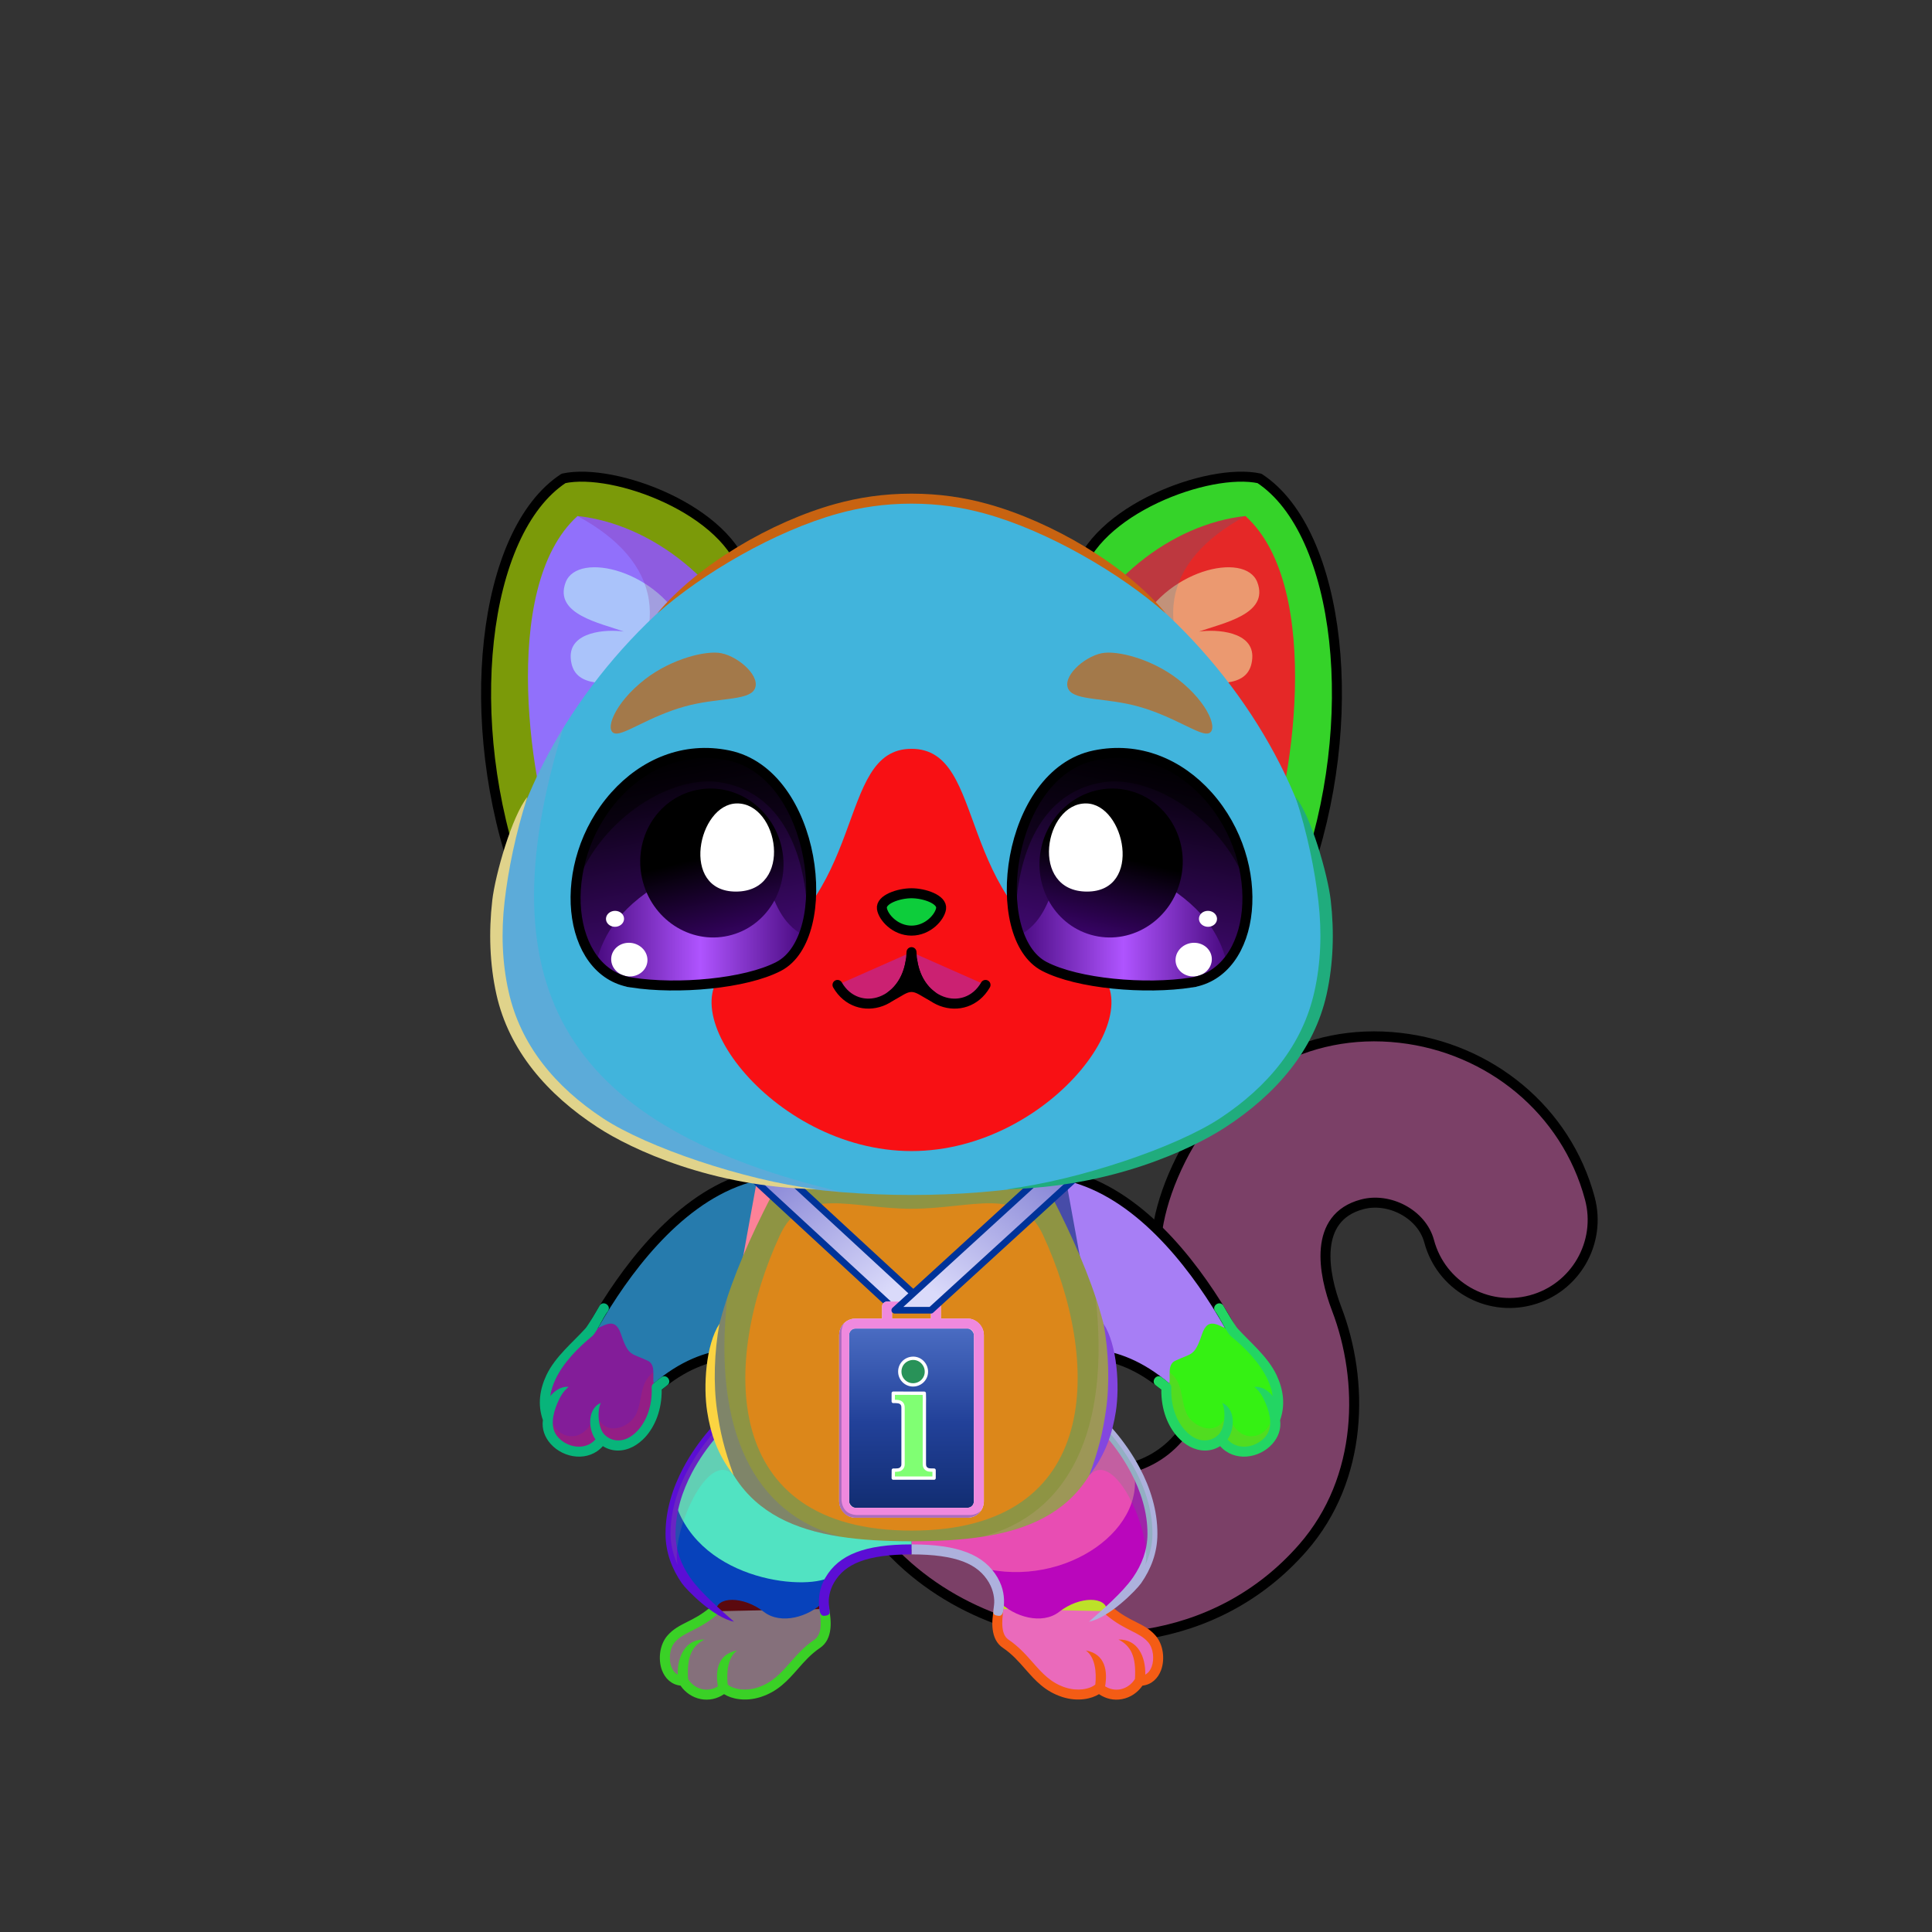 <svg xmlns="http://www.w3.org/2000/svg" xmlns:xlink="http://www.w3.org/1999/xlink" style="shape-rendering:geometricPrecision; text-rendering:geometricPrecision; image-rendering:optimizeQuality; fill-rule:evenodd; clip-rule:evenodd" version="1.1" viewBox="0 0 29000 29000" xml:space="preserve"><rect x="0" y="0" width="29000" height="29000" fill="#333333" stroke="none"/><defs><style type="text/css">.HairBack-Cat0fil22 {fill:none}
.Tail-Cat0fil25 {fill:url(#Tail-Cat0id925)}
.Tail-Cat0fil26 {fill:#fffdfc}
.Tail-Cat0fil14 {fill:black;fill-opacity:0.2}
.Tail-Cat0fil22 {fill:none}
.Tail-Cat0str0 {stroke:black;stroke-width:150;stroke-linecap:round;stroke-linejoin:round}
.RightFoot-Cat0fil26 {fill:#fffdfc}
.RightFoot-Cat0fil14 {fill:black;fill-opacity:0.2}
.RightFoot-Cat0fil22 {fill:none}
.RightFoot-Cat0fil32 {fill:black;fill-rule:nonzero}
.RightLeg-Cat0fil36 {fill:url(#RightLeg-Cat0id383)}
.RightLeg-Cat0fil26 {fill:#fffdfc}
.RightLeg-Cat0fil32 {fill:black;fill-rule:nonzero}
.RightLeg-Cat0fil14 {fill:black;fill-opacity:0.2}
.LeftFoot-Cat0fil26 {fill:#fffdfc}
.LeftFoot-Cat0fil14 {fill:black;fill-opacity:0.2}
.LeftFoot-Cat0fil22 {fill:none}
.LeftFoot-Cat0fil32 {fill:black;fill-rule:nonzero}
.LeftLeg-Cat0fil44 {fill:url(#LeftLeg-Cat0id193)}
.LeftLeg-Cat0fil26 {fill:#fffdfc}
.LeftLeg-Cat0fil32 {fill:black;fill-rule:nonzero}
.LeftLeg-Cat0fil14 {fill:black;fill-opacity:0.2}
.RightHand-Cat0fil48 {fill:url(#RightHand-Cat0id246)}
.RightHand-Cat0fil14 {fill:black;fill-opacity:0.2}
.RightHand-Cat0fil22 {fill:none}
.RightHand-Cat0str0 {stroke:black;stroke-width:150;stroke-linecap:round;stroke-linejoin:round}
.RightPaw-Cat0fil26 {fill:#fffdfc}
.RightPaw-Cat0fil14 {fill:black;fill-opacity:0.2}
.RightPaw-Cat0fil32 {fill:black;fill-rule:nonzero}
.LeftHand-Cat0fil55 {fill:url(#LeftHand-Cat0id849)}
.LeftHand-Cat0fil14 {fill:black;fill-opacity:0.2}
.LeftHand-Cat0fil22 {fill:none}
.LeftHand-Cat0str0 {stroke:black;stroke-width:150;stroke-linecap:round;stroke-linejoin:round}
.LeftPaw-Cat0fil26 {fill:#fffdfc}
.LeftPaw-Cat0fil14 {fill:black;fill-opacity:0.2}
.LeftPaw-Cat0fil32 {fill:black;fill-rule:nonzero}
.Body-Cat0fil62 {fill:url(#Body-Cat0id318)}
.Body-Cat0fil14 {fill:black;fill-opacity:0.2}
.Body-Cat0fil32 {fill:black;fill-rule:nonzero}
.Body-Cat0fil63 {fill:url(#Body-Cat0id247)}
.Ears-Cat0fil68 {fill:url(#Ears-Cat0id64)}
.Ears-Cat0fil69 {fill:url(#Ears-Cat0id515)}
.Ears-Cat0fil14 {fill:black;fill-opacity:0.2}
.Ears-Cat0fil71 {fill:url(#Ears-Cat0id104)}
.Ears-Cat0fil72 {fill:url(#Ears-Cat0id361)}
.Ears-Cat0fil67 {fill:url(#Ears-Cat0id308)}
.Ears-Cat0str0 {stroke:black;stroke-width:150;stroke-linecap:round;stroke-linejoin:round}
.Ears-Cat0fil70 {fill:url(#Ears-Cat0id399)}
.Head-Cat0fil136 {fill:url(#Head-Cat0id38)}
.Head-Cat0fil137 {fill:url(#Head-Cat0id231)}
.Head-Cat0fil14 {fill:black;fill-opacity:0.2}
.Head-Cat0fil32 {fill:black;fill-rule:nonzero}
.Mouth-Cat0fil22 {fill:none}
.Mouth-Cat0str0 {stroke:black;stroke-width:150;stroke-linecap:round;stroke-linejoin:round}
.Mouth-Cat0fil100 {fill:black}
.Eyes-Cat0fil155 {fill:#cc975c}
.Eyes-Cat0fil14 {fill:black;fill-opacity:0.2}
.Eyes-Cat0fil156 {fill:url(#Eyes-Cat0id955)}
.Eyes-Cat0fil157 {fill:black;fill-opacity:0.502}
.Eyes-Cat0fil158 {fill:url(#Eyes-Cat0id659)}
.Eyes-Cat0fil152 {fill:white}
.Eyes-Cat0fil159 {fill:url(#Eyes-Cat0id637)}
.Eyes-Cat0fil160 {fill:url(#Eyes-Cat0id954)}
.Eyes-Cat0fil161 {fill:url(#Eyes-Cat0id779)}
.Eyes-Cat0fil162 {fill:url(#Eyes-Cat0id628)}
.Eyes-Cat0fil22 {fill:none}
.Eyes-Cat0str4 {stroke:black;stroke-width:150}
.Moustache-Cat0fil22 {fill:none}
.Nose-Cat0fil221 {fill:url(#Nose-Cat0id921)}
.Nose-Cat0str0 {stroke:black;stroke-width:150;stroke-linecap:round;stroke-linejoin:round}
.Hair-Cat0fil22 {fill:none}
.NecklaceInfoIDfil277new {fill:url(#NecklaceInfoIDid665new);fill-rule:nonzero}
.NecklaceInfoIDfil278new {fill:black;fill-rule:nonzero;fill-opacity:0.302}
.NecklaceInfoIDfil275new {fill:url(#NecklaceInfoIDid413new)}
.NecklaceInfoIDstr12new {stroke:#003399;stroke-width:100;stroke-linecap:round;stroke-linejoin:round}
.NecklaceInfoIDfil33new {fill:none}
.NecklaceInfoIDstr13new {stroke:#f2e9e4;stroke-width:150;stroke-linecap:round;stroke-linejoin:round}
.NecklaceInfoIDfil276new {fill:url(#NecklaceInfoIDid500new)}
.NecklaceInfoIDstr14new {stroke:#f2e9e4;stroke-width:150}
.NecklaceInfoIDfil279new {fill:white}
.NecklaceInfoIDstr15new {stroke:white;stroke-width:50;stroke-linecap:round;stroke-linejoin:round}
.NecklaceInfoIDfil280new {fill:url(#NecklaceInfoIDid404new)}
</style><linearGradient gradientUnits="objectBoundingBox" id="Tail-Cat0id925" x1="56.92%" x2="43.08%" y1="93.429%" y2="6.571%">
   <stop offset="0" style="stop-opacity:1; stop-color:#d6c89a"/>
   <stop offset="1" style="stop-opacity:1; stop-color:#fffaeb"/>
  </linearGradient><linearGradient gradientUnits="userSpaceOnUse" id="RightLeg-Cat0id383" x1="15490.3" x2="15490.3" xlink:href="#RightLeg-Cat0id19" y1="24284.1" y2="21188.2">
  </linearGradient><linearGradient gradientUnits="userSpaceOnUse" id="LeftLeg-Cat0id193" x1="11873.5" x2="11873.5" xlink:href="#LeftLeg-Cat0id19" y1="24284.1" y2="21188.2">
  </linearGradient><linearGradient gradientUnits="objectBoundingBox" id="RightHand-Cat0id246" x1="31.472%" x2="68.528%" y1="2.001%" y2="97.999%">
   <stop offset="0" style="stop-opacity:1; stop-color:#d6c89a"/>
   <stop offset="0.878" style="stop-opacity:1; stop-color:#fdf0c4"/>
   <stop offset="1" style="stop-opacity:1; stop-color:#fdf0c4"/>
  </linearGradient><linearGradient gradientUnits="objectBoundingBox" id="LeftHand-Cat0id849" x1="71.948%" x2="28.052%" xlink:href="#LeftHand-Cat0id246" y1="2.195%" y2="97.804%">
  </linearGradient><linearGradient gradientUnits="objectBoundingBox" id="Body-Cat0id318" x1="50%" x2="50%" xlink:href="#Body-Cat0id36" y1="0%" y2="100%">
  </linearGradient><linearGradient gradientUnits="userSpaceOnUse" id="Body-Cat0id247" x1="13681.9" x2="13681.9" xlink:href="#Body-Cat0id230" y1="22974.9" y2="18061.8">
  </linearGradient><linearGradient gradientUnits="userSpaceOnUse" id="Ears-Cat0id64" x1="7879.4" x2="11484.3" xlink:href="#Ears-Cat0id61" y1="9322.43" y2="11319">
  </linearGradient><linearGradient gradientUnits="userSpaceOnUse" id="Ears-Cat0id515" x1="8552.14" x2="10215.3" xlink:href="#Ears-Cat0id114" y1="9019.26" y2="9752.2">
  </linearGradient><linearGradient gradientUnits="userSpaceOnUse" id="Ears-Cat0id104" x1="19484.5" x2="15879.6" xlink:href="#Ears-Cat0id61" y1="9321.61" y2="11319.8">
  </linearGradient><linearGradient gradientUnits="userSpaceOnUse" id="Ears-Cat0id361" x1="18811.7" x2="17148.6" xlink:href="#Ears-Cat0id114" y1="9018.96" y2="9752.5">
  </linearGradient><linearGradient gradientUnits="userSpaceOnUse" id="Ears-Cat0id308" x1="7144.48" x2="11346" xlink:href="#Ears-Cat0id70" y1="9230.74" y2="11165.7">
  </linearGradient><linearGradient gradientUnits="userSpaceOnUse" id="Ears-Cat0id399" x1="20219.2" x2="16018" xlink:href="#Ears-Cat0id70" y1="9232.04" y2="11164.4">
  </linearGradient><linearGradient gradientUnits="userSpaceOnUse" id="Head-Cat0id38" x1="13681.9" x2="13681.9" y1="17936.7" y2="7484.8">
   <stop offset="0" style="stop-opacity:1; stop-color:#d6c89a"/>
   <stop offset="0.388" style="stop-opacity:1; stop-color:#fdf0c4"/>
   <stop offset="1" style="stop-opacity:1; stop-color:#fffaeb"/>
  </linearGradient><linearGradient gradientUnits="userSpaceOnUse" id="Head-Cat0id231" x1="13681.9" x2="13681.9" xlink:href="#Head-Cat0id230" y1="11239.8" y2="17278">
  </linearGradient><linearGradient gradientUnits="objectBoundingBox" id="Eyes-Cat0id955" x1="60.35%" x2="39.651%" xlink:href="#Eyes-Cat0id27" y1="96.739%" y2="3.261%">
  </linearGradient><linearGradient gradientUnits="objectBoundingBox" id="Eyes-Cat0id659" x1="0%" x2="100%" xlink:href="#Eyes-Cat0id57" y1="50%" y2="50%">
  </linearGradient><linearGradient gradientUnits="objectBoundingBox" id="Eyes-Cat0id637" x1="38.013%" x2="61.988%" xlink:href="#Eyes-Cat0id384" y1="1.178%" y2="98.822%">
  </linearGradient><linearGradient gradientUnits="objectBoundingBox" id="Eyes-Cat0id954" x1="39.65%" x2="60.349%" xlink:href="#Eyes-Cat0id27" y1="96.739%" y2="3.261%">
  </linearGradient><linearGradient gradientUnits="userSpaceOnUse" id="Eyes-Cat0id779" x1="15300.9" x2="18414.9" xlink:href="#Eyes-Cat0id57" y1="13980.1" y2="13980.1">
  </linearGradient><linearGradient gradientUnits="userSpaceOnUse" id="Eyes-Cat0id628" x1="16936" x2="16420.2" xlink:href="#Eyes-Cat0id384" y1="11862.3" y2="14045.7">
  </linearGradient><linearGradient gradientUnits="userSpaceOnUse" id="Nose-Cat0id921" x1="13681.9" x2="13681.9" y1="13407.9" y2="13968.6">
   <stop offset="0" style="stop-opacity:1; stop-color:#FFCCCC"/>
   <stop offset="1" style="stop-opacity:1; stop-color:#DB9092"/>
  </linearGradient><linearGradient gradientUnits="userSpaceOnUse" id="NecklaceInfoIDid665new" x1="12777" x2="14586.9" y1="22165.4" y2="20154.4">
   <stop offset="0" style="stop-opacity:1; stop-color:#f2e9e4"/>
   <stop offset="1" style="stop-opacity:1; stop-color:#fffdfc"/>
  </linearGradient><linearGradient gradientUnits="userSpaceOnUse" id="NecklaceInfoIDid413new" x1="13187.7" x2="11430.2" xlink:href="#NecklaceInfoIDid404new" y1="19519.1" y2="17224">
  </linearGradient><linearGradient gradientUnits="userSpaceOnUse" id="NecklaceInfoIDid500new" x1="13681.9" x2="13681.9" y1="22707.4" y2="19867.3">
   <stop offset="0" style="stop-opacity:1; stop-color:#112C70"/>
   <stop offset="0.478" style="stop-opacity:1; stop-color:#224199"/>
   <stop offset="1" style="stop-opacity:1; stop-color:#4C6EC4"/>
  </linearGradient><linearGradient gradientUnits="userSpaceOnUse" id="RightLeg-Cat0id19" x1="15490.3" x2="15490.3" y1="24284.1" y2="21188.2">
   <stop offset="0" style="stop-opacity:1; stop-color:#fffaeb"/>
   <stop offset="0.439" style="stop-opacity:1; stop-color:#fffaeb"/>
   <stop offset="1" style="stop-opacity:1; stop-color:#fdf0c4"/>
  </linearGradient><linearGradient gradientUnits="userSpaceOnUse" id="LeftLeg-Cat0id19" x1="15490.3" x2="15490.3" y1="24284.1" y2="21188.2">
   <stop offset="0" style="stop-opacity:1; stop-color:#fffaeb"/>
   <stop offset="0.439" style="stop-opacity:1; stop-color:#fffaeb"/>
   <stop offset="1" style="stop-opacity:1; stop-color:#fdf0c4"/>
  </linearGradient><linearGradient gradientUnits="objectBoundingBox" id="LeftHand-Cat0id246" x1="31.472%" x2="68.528%" y1="2.001%" y2="97.999%">
   <stop offset="0" style="stop-opacity:1; stop-color:#d6c89a"/>
   <stop offset="0.878" style="stop-opacity:1; stop-color:#fdf0c4"/>
   <stop offset="1" style="stop-opacity:1; stop-color:#fdf0c4"/>
  </linearGradient><linearGradient gradientUnits="userSpaceOnUse" id="Body-Cat0id36" x1="13681.9" x2="13681.9" y1="17936.7" y2="7484.8">
   <stop offset="0" style="stop-opacity:1; stop-color:#d6c89a"/>
   <stop offset="0.031" style="stop-opacity:1; stop-color:#d6c89a"/>
   <stop offset="0.529" style="stop-opacity:1; stop-color:#fdf0c4"/>
   <stop offset="1" style="stop-opacity:1; stop-color:#fffaeb"/>
  </linearGradient><linearGradient gradientUnits="userSpaceOnUse" id="Body-Cat0id230" x1="13681.9" x2="13681.9" y1="13028.8" y2="17278">
   <stop offset="0" style="stop-opacity:1; stop-color:#fffdfc"/>
   <stop offset="0.659" style="stop-opacity:1; stop-color:#fffdfc"/>
   <stop offset="1" style="stop-opacity:1; stop-color:#f2e9e4"/>
  </linearGradient><linearGradient gradientUnits="userSpaceOnUse" id="Ears-Cat0id61" x1="6344" x2="10713.3" y1="10122.8" y2="11711.6">
   <stop offset="0" style="stop-opacity:1; stop-color:#F5E2E2"/>
   <stop offset="1" style="stop-opacity:1; stop-color:#C49D9D"/>
  </linearGradient><linearGradient gradientUnits="userSpaceOnUse" id="Ears-Cat0id114" x1="7986.1" x2="9822.34" y1="9926.47" y2="10545.7">
   <stop offset="0" style="stop-opacity:1; stop-color:#E4BBB9"/>
   <stop offset="1" style="stop-opacity:1; stop-color:#B88383"/>
  </linearGradient><linearGradient gradientUnits="userSpaceOnUse" id="Ears-Cat0id70" x1="20208.3" x2="17218.2" y1="8096.38" y2="11659.9">
   <stop offset="0" style="stop-opacity:1; stop-color:#fffdfc"/>
   <stop offset="1" style="stop-opacity:1; stop-color:#f2e9e4"/>
  </linearGradient><linearGradient gradientUnits="userSpaceOnUse" id="Head-Cat0id230" x1="13681.9" x2="13681.9" y1="13028.8" y2="17278">
   <stop offset="0" style="stop-opacity:1; stop-color:#fffdfc"/>
   <stop offset="0.659" style="stop-opacity:1; stop-color:#fffdfc"/>
   <stop offset="1" style="stop-opacity:1; stop-color:#f2e9e4"/>
  </linearGradient><linearGradient gradientUnits="userSpaceOnUse" id="Eyes-Cat0id27" x1="16937.6" x2="16937.6" y1="14961.3" y2="11448.6">
   <stop offset="0" style="stop-opacity:1; stop-color:#490a80"/>
   <stop offset="1" style="stop-opacity:1; stop-color:black"/>
  </linearGradient><linearGradient gradientUnits="objectBoundingBox" id="Eyes-Cat0id57" x1="100%" x2="0%" y1="50%" y2="50%">
   <stop offset="0" style="stop-opacity:1; stop-color:#490a80"/>
   <stop offset="0.502" style="stop-opacity:1; stop-color:#af54ff"/>
   <stop offset="1" style="stop-opacity:1; stop-color:#490a80"/>
  </linearGradient><linearGradient gradientUnits="userSpaceOnUse" id="Eyes-Cat0id384" x1="16417.8" x2="16417.8" y1="11784.3" y2="14068.5">
   <stop offset="0" style="stop-opacity:1; stop-color:black"/>
   <stop offset="0.45" style="stop-opacity:1; stop-color:black"/>
   <stop offset="1" style="stop-opacity:1; stop-color:#380366"/>
  </linearGradient><linearGradient gradientUnits="userSpaceOnUse" id="NecklaceInfoIDid404new" x1="14201.7" x2="15950.6" y1="19552.6" y2="17268.7">
   <stop offset="0" style="stop-opacity:1; stop-color:#DADAFA"/>
   <stop offset="1" style="stop-opacity:1; stop-color:#7B79D1"/>
  </linearGradient></defs><g id="HairBack-Cat0">
 <animateTransform additive="sum" attributeName="transform" dur="10" repeatCount="indefinite" type="translate" values="0;0 200;0;0 200;0;0 200;0;0 200;0"/>
  <rect class="HairBack-Cat0fil22" height="890" width="890" x="13237" y="6590"/>
 </g><g id="Tail-Cat0">
  <path class="Tail-Cat0fil25" d="M12493 21526c-108,-680 356,-1318 1035,-1426 680,-108 1318,356 1426,1035 72,449 615,757 1013,871 277,80 569,104 842,61 324,-52 634,-203 873,-476 315,-359 185,-698 48,-1055 -333,-871 -681,-1781 -6,-3132 633,-1266 1884,-1986 3288,-1826 1347,153 2497,1082 2852,2410 178,666 -218,1350 -884,1528 -666,178 -1350,-218 -1528,-884 -111,-412 -602,-663 -1007,-554 -739,197 -584,1038 -381,1569 411,1074 408,2538 -507,3585 -653,748 -1490,1157 -2357,1296 -1260,201 -2607,-168 -3570,-1011 -591,-519 -1010,-1199 -1137,-1991z" style="fill:#68565b"/>
  <path class="Tail-Cat0fil26" d="M17666 17404c633,-1266 1884,-1986 3288,-1826 1347,153 2497,1082 2852,2410 178,666 -218,1350 -884,1528 -666,178 -1350,-218 -1528,-884 -111,-412 -602,-663 -1007,-554 -739,197 -584,1038 -381,1569 -1404,-333 -610,-3081 -2340,-2243z" style="fill:#84f67e"/>
  <path class="Tail-Cat0fil14" d="M12493 21526c-51,-321 26,-633 192,-884l227 -137c304,-15 813,942 1117,927 875,2545 4568,3180 6172,593 -119,430 -326,844 -644,1207 -653,748 -1490,1157 -2357,1296 -1260,201 -2607,-168 -3570,-1011 -591,-519 -1010,-1199 -1137,-1991z" style="fill:#9219fb"/>
  <path class="Tail-Cat0fil14" d="M23852 18675c-20,64 -45,127 -75,187 20,-67 45,-129 75,-187zm-75 188c-154,311 -436,557 -797,653 -666,178 -1350,-218 -1528,-884 -111,-412 -602,-663 -1007,-554 -372,99 -517,362 -544,666l0 0c-70,-634 533,-1204 1070,-1107 893,163 894,897 1378,1194 482,295 900,330 1428,32z" style="fill:#8b6f86"/>
  <path class="Tail-Cat0fil22 Tail-Cat0str0" d="M12493 21526c-108,-680 356,-1318 1035,-1426 680,-108 1318,356 1426,1035 72,449 615,757 1013,871 277,80 569,104 842,61 324,-52 634,-203 873,-476 315,-359 185,-698 48,-1055 -333,-871 -681,-1781 -6,-3132 633,-1266 1884,-1986 3288,-1826 1347,153 2497,1082 2852,2410 178,666 -218,1350 -884,1528 -666,178 -1350,-218 -1528,-884 -111,-412 -602,-663 -1007,-554 -739,197 -584,1038 -381,1569 411,1074 408,2538 -507,3585 -653,748 -1490,1157 -2357,1296 -1260,201 -2607,-168 -3570,-1011 -591,-519 -1010,-1199 -1137,-1991z" style="fill:#7b4067"/>
 </g><g id="RightFoot-Cat0">
  <path class="RightFoot-Cat0fil26" d="M17107 25230c-124,214 -404,285 -611,106 -71,70 -277,145 -526,65 -410,-131 -508,-461 -851,-710 -221,-159 -124,-477 -114,-668 364,340 783,-165 1076,-248 374,-102 737,158 534,413 199,95 520,237 673,411 169,192 121,631 -181,631z" style="fill:#bde129"/>
  <path class="RightFoot-Cat0fil14" d="M17107 25230c-124,214 -404,285 -611,106 -71,70 -277,145 -526,65 -410,-131 -518,-492 -872,-726 -156,-103 -135,-387 -103,-573 18,-14 37,-27 56,-38 -60,533 1445,1528 1433,860 214,342 596,186 545,-150 127,134 271,-14 143,-274 182,62 215,288 209,441 -17,153 -106,289 -274,289z" style="fill:#ccfd0b"/>
  <path class="RightFoot-Cat0fil22" d="M16655 24186c278,231 480,239 633,413 169,192 121,631 -181,631 -124,214 -404,285 -611,106 -71,70 -277,145 -526,65 -410,-131 -520,-489 -872,-726 -156,-105 -138,-331 -109,-524" style="fill:#ea6abb"/>
  <path class="RightFoot-Cat0fil32" d="M16703 24128c-31,-26 -78,-22 -105,10 -27,31 -22,79 9,105 144,120 266,182 373,236 100,50 184,92 252,169 81,92 97,256 55,370 -18,49 -49,94 -96,118 7,-269 -115,-534 -402,-526 186,95 268,253 247,592 -49,79 -127,137 -220,155 -79,15 -160,-2 -228,-45 38,-218 10,-484 -289,-538 139,98 163,330 142,511 -32,29 -98,60 -189,72 -75,9 -164,4 -260,-27 -221,-71 -352,-219 -489,-375 -104,-118 -211,-239 -363,-342 -57,-38 -82,-102 -91,-176 -11,-85 -1,-183 13,-274 15,-98 -130,-119 -144,-22 -16,102 -31,212 -18,314 14,114 57,216 157,282 136,92 236,206 333,317 151,171 295,335 557,419 119,38 230,44 323,32 93,-11 171,-41 226,-75 103,70 225,98 348,74 125,-24 233,-98 305,-202 136,-15 232,-107 279,-232 61,-166 34,-387 -84,-521 -86,-98 -183,-147 -296,-204 -100,-50 -214,-108 -345,-217z" style="fill:#f45c15"/>
 </g><g id="LeftFoot-Cat0">
 <path class="LeftFoot-Cat0fil26" d="M10257 25230c124,214 404,285 611,106 71,70 277,145 526,65 410,-131 508,-461 851,-710 221,-159 124,-477 114,-668 -364,340 -783,-165 -1076,-248 -374,-102 -737,158 -535,413 -198,95 -519,237 -672,411 -169,192 -121,631 181,631z" style="fill:#5b090e"/>
  <path class="LeftFoot-Cat0fil14" d="M10257 25230c124,214 404,285 611,106 71,70 277,145 526,65 410,-131 518,-492 871,-726 157,-103 136,-387 103,-573 -17,-14 -36,-27 -55,-38 60,533 -1445,1528 -1434,860 -213,342 -595,186 -544,-150 -127,134 -271,-14 -143,-274 -182,62 -215,288 -209,441 17,153 106,289 274,289z" style="fill:#d90297"/>
  <path class="LeftFoot-Cat0fil22" d="M10708 24186c-277,231 -480,239 -632,413 -169,192 -121,631 181,631 124,214 404,285 611,106 71,70 277,145 526,65 410,-131 520,-489 871,-726 156,-105 139,-331 110,-524" style="fill:#85707b"/>
  <path class="LeftFoot-Cat0fil32" d="M10660 24128c32,-26 79,-22 106,10 26,31 22,79 -10,105 -143,120 -266,182 -373,236 -99,50 -183,92 -251,169 -81,92 -97,256 -55,370 18,49 49,94 96,118 -7,-269 115,-534 402,-526 -186,95 -268,253 -247,592 49,79 127,137 220,155 79,15 160,-2 228,-45 -39,-218 -11,-484 289,-538 -139,98 -163,330 -142,511 31,29 98,60 189,72 75,9 163,4 259,-27 222,-71 353,-219 490,-375 104,-118 210,-239 363,-342 56,-38 82,-102 91,-176 11,-85 0,-183 -14,-274 -14,-98 131,-119 145,-22 16,102 31,212 18,314 -14,114 -58,216 -157,282 -136,92 -236,206 -333,317 -151,171 -296,335 -557,419 -119,38 -230,44 -323,32 -93,-11 -171,-41 -226,-75 -103,70 -226,98 -349,74 -124,-24 -233,-98 -304,-202 -136,-15 -232,-107 -279,-232 -61,-166 -34,-387 84,-521 86,-98 183,-147 296,-204 100,-50 214,-108 344,-217z" style="fill:#3ad126"/>
 </g><g id="RightLeg-Cat0">
  <path class="RightLeg-Cat0fil36" d="M13682 23259c428,0 1377,183 1321,776 215,222 637,350 896,149 312,-243 712,-232 720,-12 370,-265 678,-701 680,-1146 2,-860 -666,-1598 -969,-1838 -621,860 -1470,1269 -2648,1328l0 743z" style="fill:#e84db3"/>
  <path class="RightLeg-Cat0fil26" d="M14726 23532c179,119 298,292 277,513 215,222 637,350 896,149 312,-243 712,-232 720,-12 370,-265 678,-711 680,-1156 1,-384 -132,-743 -305,-1045 295,935 -992,1876 -2268,1551z" style="fill:#ba06bc"/>
  <path class="RightLeg-Cat0fil32" d="M14990 24254c62,5 73,-66 79,-154 8,-118 -4,-261 -94,-417 0,-1 -1,-3 -2,-4 -100,-171 -247,-296 -460,-378 -208,-80 -478,-119 -831,-119l0 150c335,0 588,36 777,108 180,69 302,173 385,314 0,2 1,3 2,4 67,116 86,244 75,332 -9,68 -10,89 -11,105 -4,48 44,56 80,59zm1296 -3006c175,140 477,451 691,859 144,272 248,587 247,919 -1,245 -87,464 -218,653 -154,223 -454,481 -660,663 306,-60 713,-477 783,-578 147,-211 244,-458 244,-738 2,-360 -110,-698 -263,-989 -227,-430 -547,-760 -734,-907l-46 58 -44 60 0 0z" style="fill:#adb1dd"/>
  <path class="RightLeg-Cat0fil14" d="M17192 23490c67,-148 106,-305 107,-464 2,-775 -541,-1451 -869,-1752l-157 727c26,48 52,95 79,143 387,-413 947,879 840,1346z" style="fill:#30a85c"/>
 </g><g id="LeftLeg-Cat0">
  <path class="LeftLeg-Cat0fil44" d="M13682 23259c-428,0 -1377,183 -1321,776 -215,222 -637,350 -896,149 -312,-243 -712,-232 -720,-12 -370,-265 -679,-701 -680,-1146 -2,-860 666,-1598 969,-1838 621,860 1470,1269 2648,1328l0 743z" style="fill:#51e3c2"/>
  <path class="LeftLeg-Cat0fil26" d="M12496 23650c-96,103 -150,240 -135,395 -215,222 -637,350 -896,149 -312,-243 -712,-232 -720,-12 -500,-358 -806,-1009 -607,-1618 386,1194 2040,1329 2358,1086z" style="fill:#0742bb"/>
  <path class="LeftLeg-Cat0fil32" d="M12374 24254c-62,5 -74,-66 -80,-154 -7,-118 4,-261 94,-417 1,-1 2,-3 3,-4 100,-171 247,-296 460,-378 208,-80 478,-119 831,-119l0 150c-335,0 -588,36 -777,108 -180,69 -303,173 -385,314 -1,2 -1,3 -2,4 -67,116 -86,244 -75,332 9,68 10,89 11,105 4,48 -44,56 -80,59zm-1296 -3006c-176,140 -477,451 -692,859 -143,272 -247,587 -246,919 1,245 87,464 218,653 154,223 454,481 660,663 -306,-60 -713,-477 -784,-578 -146,-211 -243,-458 -244,-738 -1,-360 110,-698 264,-989 226,-430 547,-760 734,-907l46 58 44 60 0 0z" style="fill:#5b0ed5"/>
  <path class="LeftLeg-Cat0fil14" d="M10172 23490c-67,-148 -106,-305 -107,-464 -2,-775 540,-1451 869,-1752l157 727c-26,48 -53,95 -79,143 -388,-413 -947,879 -840,1346z" style="fill:#a57d80"/>
 </g><g id="RightHand-Cat0">
 <animateTransform additive="sum" attributeName="transform" dur="10" repeatCount="indefinite" type="translate" values="0;0 200;0;0 200;0;0 200;0;0 200;0"/>
  <path class="RightHand-Cat0fil48" d="M16231 17709c1007,345 1819,1401 2257,2165 289,504 -636,1265 -911,1014 -627,-574 -1209,-620 -1689,-543 -742,120 -1353,-1920 -931,-2545 422,-21 934,-40 1274,-91z" style="fill:#474ca8"/>
  <path class="RightHand-Cat0fil14" d="M17512 20830c-602,-518 -1160,-559 -1624,-485 -171,28 -335,-59 -481,-217 -325,-472 753,-1098 1039,-656 261,403 734,847 1111,1126 -2,93 16,193 -45,232l0 0 0 0z" style="fill:#f7d2d1"/>
  <path class="RightHand-Cat0fil22 RightHand-Cat0str0" d="M16477 20333c340,47 711,200 1100,555 275,251 1152,-509 864,-1013 -438,-763 -1203,-1821 -2210,-2166 -90,-31 -172,-59 -246,-84" style="fill:#a77ef5"/>
 </g><g id="LeftHand-Cat0">
 <animateTransform additive="sum" attributeName="transform" dur="10" repeatCount="indefinite" type="translate" values="0;0 200;0;0 200;0;0 200;0;0 200;0"/>
  <path class="LeftHand-Cat0fil55" d="M11133 17709c-1007,345 -1819,1401 -2257,2165 -289,504 636,1265 911,1014 627,-574 1209,-620 1689,-543 742,120 1352,-1920 931,-2545 -422,-21 -934,-40 -1274,-91z" style="fill:#fd8298"/>
  <path class="LeftHand-Cat0fil14" d="M9852 20830c602,-518 1160,-559 1624,-485 171,28 335,-59 481,-217 325,-472 -753,-1098 -1039,-656 -261,403 -734,847 -1111,1126 2,93 -16,193 45,232l0 0 0 0z" style="fill:#f6a2a7"/>
  <path class="LeftHand-Cat0fil22 LeftHand-Cat0str0" d="M10887 20333c-340,47 -711,200 -1100,555 -275,251 -1153,-509 -864,-1013 438,-763 1203,-1821 2210,-2166 90,-31 171,-59 246,-84" style="fill:#267bad"/>
 </g><g id="Body-Cat0">
 <animateTransform additive="sum" attributeName="transform" dur="10" repeatCount="indefinite" type="translate" values="0;0 200;0;0 200;0;0 200;0;0 200;0"/>
  <path class="Body-Cat0fil62" d="M13682 23135c-1548,0 -2752,-291 -2993,-1956 -147,-1014 391,-2287 991,-3420 634,80 1289,123 2002,142 713,-19 1367,-62 2002,-142 600,1133 1137,2406 991,3420 -242,1665 -1445,1956 -2993,1956z" style="fill:#8e9443"/>
  <path class="Body-Cat0fil14" d="M12621 23067c-1016,-156 -1749,-629 -1932,-1888 -75,-519 29,-1106 229,-1707 -223,2001 402,3257 1703,3595z" style="fill:#414bfe"/>
  <path class="Body-Cat0fil32" d="M11012 22144c-250,-321 -348,-641 -397,-954 -59,-377 -24,-998 184,-1320 -78,421 -93,905 -36,1298 50,341 104,572 249,976z" style="fill:#fbd442"/>
  <path class="Body-Cat0fil63" d="M13682 18144c-911,0 -1630,-350 -1974,394 -875,1890 -906,4437 1974,4437 2879,0 2849,-2547 1974,-4437 -344,-744 -1063,-394 -1974,-394z" style="fill:#dc871a"/>
  <path class="Body-Cat0fil14" d="M14743 23067c1016,-156 1749,-629 1932,-1888 75,-519 -29,-1106 -229,-1707 223,2001 -402,3257 -1703,3595z" style="fill:#dba7a8"/>
  <path class="Body-Cat0fil32" d="M16352 22144c250,-321 347,-641 397,-954 59,-377 24,-998 -184,-1320 78,421 93,905 36,1298 -50,341 -104,572 -249,976z" style="fill:#8346df"/>
 </g><g id="RightPaw-Cat0">
 <animateTransform additive="sum" attributeName="transform" dur="10" repeatCount="indefinite" type="translate" values="0;0 200;0;0 200;0;0 200;0;0 200;0"/>
  <g id="_2842391375968">
   <path class="RightPaw-Cat0fil26" d="M17501 20836c-31,672 506,1059 828,766 253,397 884,103 809,-293 203,-535 -266,-1036 -634,-1325 -198,-64 -364,-248 -462,44 -114,341 -157,279 -402,398 -164,79 -11,352 -139,410z" style="fill:#35f113"/>
   <path class="RightPaw-Cat0fil14" d="M17501 20836c-31,672 506,1059 828,766 341,429 911,24 753,-293 -65,297 -520,408 -657,-118 -113,412 -522,237 -614,26 -96,-216 -45,-462 -254,-619 -2,93 16,193 -45,232l0 0 0 1c-2,0 -3,1 -5,2l0 0 0 0 0 0 0 0 -1 1 0 0 0 0c-2,1 -3,2 -5,2z" style="fill:#c48858"/>
   <path class="RightPaw-Cat0fil32" d="M17437 20673c-79,-58 -168,63 -89,121 29,21 57,43 84,65 -4,302 99,551 246,712 55,61 118,109 183,144 146,76 312,82 454,-8 209,238 583,191 784,-34 86,-97 135,-221 116,-357 83,-234 46,-463 -52,-673 -133,-282 -403,-498 -588,-704 -34,-37 -181,-286 -215,-345 -58,-79 -178,10 -120,89 36,48 75,120 112,186 6,12 81,153 124,188 201,164 431,392 551,649 38,81 65,165 77,251 -53,-69 -156,-152 -275,-139 81,67 126,143 171,252 66,158 113,363 -12,503 -142,159 -412,205 -563,33 116,-164 118,-464 -80,-548 55,102 48,374 -55,477 -86,86 -222,119 -360,47 -49,-26 -97,-63 -141,-112 -129,-140 -218,-365 -207,-639 2,-22 -6,-44 -23,-60 -37,-34 -82,-68 -122,-98z" style="fill:#23d563"/>
  </g>
 </g><g id="LeftPaw-Cat0">
 <animateTransform additive="sum" attributeName="transform" dur="10" repeatCount="indefinite" type="translate" values="0;0 200;0;0 200;0;0 200;0;0 200;0"/>
  <path class="LeftPaw-Cat0fil26" d="M9863 20836c31,672 -506,1059 -828,766 -253,397 -884,103 -809,-293 -203,-535 266,-1036 634,-1325 198,-64 364,-248 462,44 114,341 157,279 402,398 164,79 11,352 139,410z" style="fill:#831d99"/>
  <path class="LeftPaw-Cat0fil14" d="M9863 20836c31,672 -506,1059 -828,766 -341,429 -911,24 -754,-293 66,297 521,408 658,-118 113,412 522,237 614,26 95,-216 45,-462 254,-619 2,93 -16,193 45,232l0 0 0 1c2,0 3,1 5,2l0 0 0 0 0 0 0 0 0 1 1 0 0 0c1,1 3,2 5,2z" style="fill:#d9273a"/>
  <path class="LeftPaw-Cat0fil32" d="M9927 20673c79,-58 168,63 88,121 -28,21 -56,43 -83,65 4,302 -100,551 -246,712 -56,61 -118,109 -183,144 -146,76 -312,82 -454,-8 -209,238 -583,191 -784,-34 -86,-97 -135,-221 -116,-357 -83,-234 -46,-463 52,-673 133,-282 403,-498 588,-704 34,-37 180,-286 214,-345 59,-79 179,10 121,89 -36,48 -76,120 -112,186 -6,12 -81,153 -124,188 -201,164 -431,392 -551,649 -38,81 -66,165 -77,251 53,-69 156,-152 275,-139 -81,67 -126,143 -172,252 -65,158 -113,363 13,503 142,159 412,205 562,33 -115,-164 -117,-464 81,-548 -55,102 -48,374 55,477 86,86 222,119 359,47 50,-26 98,-63 142,-112 128,-140 218,-365 207,-639 -2,-22 6,-44 23,-60 37,-34 81,-68 122,-98z" style="fill:#08b47a"/>
 </g><g id="NecklaceInfoID">
 <animateTransform additive="sum" attributeName="transform" dur="10" repeatCount="indefinite" type="translate" values="0;0 200;0;0 200;0;0 200;0;0 200;0"/>
  <polygon class="NecklaceInfoIDfil275new NecklaceInfoIDstr12new" points="13412,19640 13954,19640 11206,17103 10664,17103 "/>
  <rect class="NecklaceInfoIDfil33new NecklaceInfoIDstr13new" height="261" width="733" x="13315" y="19612"/>
  <rect class="NecklaceInfoIDfil276new NecklaceInfoIDstr14new" height="2840" rx="169" ry="169" width="2022" x="12671" y="19867"/>
  <path class="NecklaceInfoIDfil277new" d="M12840 19792l400 0 0 -180c0,-41 34,-75 75,-75l734 0c41,0 75,34 75,75l0 180 400 0c67,0 128,28 172,72 44,44 72,105 72,173l0 2501c0,67 -28,128 -72,172l0 1 0 0c-44,44 -105,71 -172,71l-1684 0c-67,0 -128,-27 -172,-71l0 0 0 -1c-45,-44 -72,-105 -72,-172l0 -2501c0,-68 27,-129 72,-173 44,-44 105,-72 172,-72zm550 0l584 0 0 -105 -584 0 0 105zm-550 150c-26,0 -49,11 -66,28 -17,17 -28,41 -28,67l0 2501c0,26 10,50 27,67l1 0c17,17 40,27 66,27l1684 0c26,0 49,-10 66,-27l0 0c17,-17 28,-41 28,-67l0 -2501c0,-26 -11,-50 -28,-67 -17,-17 -40,-28 -66,-28 -562,0 -1123,0 -1684,0z" style="fill:#ef89de"/>
  <path class="NecklaceInfoIDfil278new" d="M14725 22675c-8,13 -18,25 -29,35 0,1 0,1 0,1 0,0 0,0 0,0 -44,44 -105,71 -172,71 -561,0 -1123,0 -1684,0 -65,0 -127,-26 -172,-72 -45,-44 -72,-105 -72,-172 0,-834 0,-1668 0,-2501 0,-68 27,-129 72,-173 2,-2 4,-4 6,-6 -27,39 -43,87 -43,137 0,834 0,1668 0,2502 0,67 21,136 65,180 46,46 114,64 179,64 562,0 1123,0 1684,0 64,0 123,-25 166,-66z" style="fill:#0f2e6f"/>
  <g>
   <path class="NecklaceInfoIDfil279new NecklaceInfoIDstr15new" d="M13408 21036c57,0 103,-2 131,35 14,19 16,37 16,66l0 827c0,31 0,45 -16,67 -28,42 -84,36 -130,36l-1 120 613 0 0 -120c-57,-1 -98,5 -129,-33 -13,-16 -17,-37 -17,-63l0 -896c0,-53 2,-110 -1,-162l-466 -1 0 124z" style="fill:#80ff73"/>
   <path class="NecklaceInfoIDfil279new NecklaceInfoIDstr15new" d="M13692 20389c-113,9 -194,104 -185,215 7,104 100,192 214,183 105,-8 193,-98 184,-213 -8,-105 -99,-194 -213,-185z" style="fill:#289258"/>
  </g>
  <polygon class="NecklaceInfoIDfil280new NecklaceInfoIDstr12new" points="13973,19667 13431,19667 16179,17155 16722,17155 "/>
 </g><g id="Ears-Cat0">
 <animateTransform additive="sum" attributeName="transform" dur="10" repeatCount="indefinite" type="translate" values="0;0 200;0;0 200;0;0 200;0;0 200;0"/>
  <g>
        <animateTransform additive="sum" attributeName="transform" dur="10" repeatCount="indefinite" type="rotate" values="0;0;0;0;0;0;0;0;0;0;0;0;0;0;0;0;0;0;0;0;0;0;0;0;0;0;0;0;0;0;0;0;0;0;0;0;0;0;0;0;0;0;0;0;0;0;0;0;0;0;0;0;0;0;0;0;0;0;0;0;0;0;0;0;0;0;0;0;0;0;0;0;0;0;0;0;0;0;0;0;10;0"/>
        <g>
            <animateTransform additive="sum" attributeName="transform" dur="10" repeatCount="indefinite" type="translate" values="0;0;0;0;0;0;0;0;0;0;0;0;0;0;0;0;0;0;0;0;0;0;0;0;0;0;0;0;0;0;0;0;0;0;0;0;0;0;0;0;0;0;0;0;0;0;0;0;0;0;0;0;0;0;0;0;0;0;0;0;0;0;0;0;0;0;0;0;0;0;0;0;0;0;0;0;0;0;0;0;2000 -2000;0"/>
            <path class="Ears-Cat0fil67 Ears-Cat0str0" d="M7795 13241c-878,-2399 -560,-5257 664,-6060 762,-166 2489,479 2735,1467 -981,1269 -2418,3325 -3399,4593z" style="fill:#7b9a09"/>
            <path class="Ears-Cat0fil68" d="M11439 10107c-514,-1394 -1686,-2244 -2770,-2361 -1193,1080 -691,4184 -280,5149 336,-892 1271,-2217 3050,-2788z" style="fill:#9170fb"/>
            <path class="Ears-Cat0fil69" d="M10307 9475c-403,-919 -1635,-1210 -1816,-735 -184,482 525,613 873,740 -252,-37 -827,-6 -797,402 32,431 476,384 938,360 145,-203 636,-645 802,-767z" style="fill:#aac3fa"/>
            <path class="Ears-Cat0fil14" d="M11203 9585c-586,-1083 -1593,-1737 -2534,-1839 1247,674 1468,1690 411,2932 272,-366 1345,-778 2123,-1093z" style="fill:#820a74"/>
        </g>
  </g>
  <g>
        <animateTransform additive="sum" attributeName="transform" dur="10" repeatCount="indefinite" type="rotate" values="0;0;0;0;0;0;0;0;0;0;0;0;0;0;0;0;0;0;0;0;0;0;0;0;0;0;0;0;0;0;0;0;0;0;0;0;0;0;0;0;0;0;0;0;0;0;0;0;0;0;0;0;0;0;0;0;0;0;0;0;0;0;0;0;0;0;0;0;0;0;0;0;0;0;0;0;0;0;0;0;-10;0"/>
        <g>
            <animateTransform additive="sum" attributeName="transform" dur="10" repeatCount="indefinite" type="translate" values="0;0;0;0;0;0;0;0;0;0;0;0;0;0;0;0;0;0;0;0;0;0;0;0;0;0;0;0;0;0;0;0;0;0;0;0;0;0;0;0;0;0;0;0;0;0;0;0;0;0;0;0;0;0;0;0;0;0;0;0;0;0;0;0;0;0;0;0;0;0;0;0;0;0;0;0;0;0;0;0;-2500 2500;0"/>
            <path class="Ears-Cat0fil70 Ears-Cat0str0" d="M19569 13241c878,-2399 560,-5257 -664,-6060 -762,-166 -2489,479 -2735,1467 981,1269 2418,3325 3399,4593z" style="fill:#35d329"/>
            <path class="Ears-Cat0fil71" d="M15925 10107c514,-1394 1686,-2244 2770,-2361 1193,1080 691,4184 280,5149 -336,-892 -1271,-2217 -3050,-2788z" style="fill:#e52827"/>
            <path class="Ears-Cat0fil72" d="M17057 9475c403,-919 1635,-1210 1816,-735 184,482 -525,613 -873,740 252,-37 827,-6 797,402 -32,431 -476,384 -938,360 -145,-203 -636,-645 -802,-767z" style="fill:#eb9970"/>
            <path class="Ears-Cat0fil14" d="M16161 9585c586,-1083 1593,-1737 2534,-1839 -1247,674 -1468,1690 -411,2932 -272,-366 -1345,-778 -2123,-1093z" style="fill:#217aa2"/>
		    </g>
  </g>
 </g><g id="Head-Cat0">
 <animateTransform additive="sum" attributeName="transform" dur="10" repeatCount="indefinite" type="translate" values="0;0 200;0;0 200;0;0 200;0;0 200;0"/>
  <path class="Head-Cat0fil136" d="M13682 7485c-3332,0 -6822,4262 -6118,7422 481,2162 3344,3030 6118,3030 2774,0 5637,-868 6118,-3030 704,-3160 -2786,-7422 -6118,-7422z" style="fill:#41b4dc"/>
  <path class="Head-Cat0fil137" d="M13682 11240c-1162,0 -612,2329 -2619,3223 -1161,517 497,2815 2619,2815 2122,0 3780,-2298 2619,-2815 -2007,-894 -1457,-3223 -2619,-3223z" style="fill:#f81014"/>
  <path class="Head-Cat0fil14" d="M8458 10922c-785,1275 -1176,2719 -894,3985 421,1891 2663,2792 5075,2988 -4046,-960 -5424,-2961 -4181,-6973z" style="fill:#c988cf"/>
  <path class="Head-Cat0fil32" d="M19447 11963c177,545 289,1096 343,1569 53,462 37,918 -60,1351 -178,802 -697,1428 -1417,1903 -661,435 -2111,926 -3201,1064 1561,-30 2775,-598 3283,-930 753,-491 1330,-1151 1518,-1995 100,-451 117,-932 62,-1410 -44,-384 -295,-1267 -528,-1552z" style="fill:#20ac7d"/>
  <path class="Head-Cat0fil32" d="M13682 7560c-408,0 -767,56 -1102,149 -949,262 -2036,899 -2715,1499 604,-730 1714,-1378 2675,-1644 348,-96 720,-154 1142,-154 421,0 794,58 1141,154 962,266 2072,914 2676,1644 -679,-600 -1766,-1237 -2715,-1499 -335,-93 -694,-149 -1102,-149z" style="fill:#c86311"/>
  <path class="Head-Cat0fil32" d="M7916 11963c-176,545 -288,1096 -342,1569 -53,462 -37,918 60,1351 178,802 697,1428 1417,1903 661,435 2110,926 3201,1064 -1561,-30 -2776,-598 -3283,-930 -754,-491 -1330,-1151 -1518,-1995 -100,-451 -117,-932 -62,-1410 44,-384 295,-1267 527,-1552z" style="fill:#e0d38b"/>
 </g><g id="Mouth-Cat0">
 <animateTransform additive="sum" attributeName="transform" dur="10" repeatCount="indefinite" type="translate" values="0;0 200;0;0 200;0;0 200;0;0 200;0"/>
  <path class="Mouth-Cat0fil22 Mouth-Cat0str0" d="M12571 14784c298,518 1085,300 1111,-492m1111 492c-298,518 -1086,300 -1111,-492" style="fill:#cb2172"/>
  <path class="Mouth-Cat0fil100 Mouth-Cat0str0" d="M13694 14424c37,245 153,423 299,529 -122,-61 -207,-138 -311,-138l0 -391 12 0zm-24 0c-37,245 -153,423 -299,529 122,-61 207,-138 311,-138l0 -391 -12 0z" style="fill:#2b90b7"/>
 </g><g id="Eyes-Cat0">
 <animateTransform additive="sum" attributeName="transform" dur="10" repeatCount="indefinite" type="translate" values="0;0 200;0;0 200;0;0 200;0;0 200;0"/>
  <g>
        <animateTransform additive="sum" attributeName="transform" dur="10" repeatCount="indefinite" type="translate" values="0;0;0;0;0;0;0;0;0;0;0;0;0;0;0;0;0;0;0;0;0;0;0;0;0;0;0;0;0;0;0;0;0;0;0;0;0;0;0;0;0;0;0;0;0;0;0;0;0;0;0;0;0;0;0;0;0;0;0;0;0;0;0;0;0;0;0;0;0;0;0;0;0;0;0;0;0;0;0;0;0;0;0;0;0;0;0;0;0;0;3000 -2100;0"/>
        <g>
            <animateTransform additive="sum" attributeName="transform" dur="10" repeatCount="indefinite" type="rotate" values="0;0;0;0;0;0;0;0;0;0;0;0;0;0;0;0;0;0;0;0;0;0;0;0;0;0;0;0;0;0;0;0;0;0;0;0;0;0;0;0;0;0;0;0;0;0;0;0;0;0;0;0;0;0;0;0;0;0;0;0;0;0;0;0;0;0;0;0;0;0;0;0;0;0;0;0;0;0;0;0;0;0;0;0;0;0;0;0;0;0;10;0"/>
            <g>
                <animateTransform additive="sum" attributeName="transform" dur="10" repeatCount="indefinite" type="translate" values="0;0;0;0;0;0;0;0;0;0;0;0;0;0;0;0;0;0;0;0;0;0;0;0;0;0;0;0;0;0;0;0;0;0;0;0;0;0;0;0;0;0;0;0;0;0;0;0;0;0;0;0;0;0;0;0;0;0;0;0;0;0;0;0;0;0;0;0;0;0;0;0;0;0;0;0;0;0;0;0;0;0;0;0;0;0;0;0;0;0;0 1500;0"/> 
                <path class="Eyes-Cat0fil155" d="M9235 11010c140,23 512,-257 1041,-405 484,-135 944,-85 1046,-252 113,-185 -224,-494 -496,-548 -223,-45 -740,80 -1140,388 -473,365 -621,789 -451,817z"/>
            </g>
            <g>
                <animateTransform additive="sum" attributeName="transform" dur="10" repeatCount="indefinite" type="translate" values="0;0;0;0;0;0;0;0;0;0;0;0;0;0;0;0;0;0;0;0;0;0;0;0;0;0;0;0;0;0;0;0;0;0;0;0;0;0;0;0;0;0;0;0;0;0;0;0;0;0;0;0;0;0;0;0;0;0;0;0;0;0;0;0;0;0;0;0;0;0;0;0;0;0;0;0;0;0;0;0;0;0;0;0;0;0;0;0;0;0;0 1500;0"/> 
                <path class="Eyes-Cat0fil14" d="M9235 11010c140,23 512,-257 1041,-405 484,-135 944,-85 1046,-252 113,-185 -224,-494 -496,-548 -223,-45 -740,80 -1140,388 -473,365 -621,789 -451,817z"/>
            </g>
        </g>
    </g>  
	<g>
        <animateTransform additive="sum" attributeName="transform" dur="10" repeatCount="indefinite" type="translate" values="0;0;0;0;0;0;0;0;0;0;0;0;0;0;0;0;0;0;0;0;0;0;0;0;0;0;0;0;0;0;0;0;0;0;0;0;0;0;0;0;0;0;0;0;0;0;0;0;0;0;0;0;0;0;0;0;0;0;0;0;0;0;0;0;0;0;0;0;0;0;0;0;0;0;0;0;0;0;0;0;0;0;0;0;0;0;0;0;0;0;-2100 3000;0"/>
        <g>
            <animateTransform additive="sum" attributeName="transform" dur="10" repeatCount="indefinite" type="rotate" values="0;0;0;0;0;0;0;0;0;0;0;0;0;0;0;0;0;0;0;0;0;0;0;0;0;0;0;0;0;0;0;0;0;0;0;0;0;0;0;0;0;0;0;0;0;0;0;0;0;0;0;0;0;0;0;0;0;0;0;0;0;0;0;0;0;0;0;0;0;0;0;0;0;0;0;0;0;0;0;0;0;0;0;0;0;0;0;0;0;0;-10;0"/>
            <g>
                <animateTransform additive="sum" attributeName="transform" dur="10" repeatCount="indefinite" type="translate" values="0;0;0;0;0;0;0;0;0;0;0;0;0;0;0;0;0;0;0;0;0;0;0;0;0;0;0;0;0;0;0;0;0;0;0;0;0;0;0;0;0;0;0;0;0;0;0;0;0;0;0;0;0;0;0;0;0;0;0;0;0;0;0;0;0;0;0;0;0;0;0;0;0;0;0;0;0;0;0;0;0;0;0;0;0;0;0;0;0;0;0 1500;0"/> 
                <path class="Eyes-Cat0fil155" d="M18129 11010c-140,23 -512,-257 -1041,-405 -485,-135 -944,-85 -1046,-252 -113,-185 224,-494 496,-548 223,-45 740,80 1140,388 473,365 621,789 451,817z"/>
            </g>
            <g>
                <animateTransform additive="sum" attributeName="transform" dur="10" repeatCount="indefinite" type="translate" values="0;0;0;0;0;0;0;0;0;0;0;0;0;0;0;0;0;0;0;0;0;0;0;0;0;0;0;0;0;0;0;0;0;0;0;0;0;0;0;0;0;0;0;0;0;0;0;0;0;0;0;0;0;0;0;0;0;0;0;0;0;0;0;0;0;0;0;0;0;0;0;0;0;0;0;0;0;0;0;0;0;0;0;0;0;0;0;0;0;0;0 1500;0"/> 
                <path class="Eyes-Cat0fil14" d="M18129 11010c-140,23 -512,-257 -1041,-405 -485,-135 -944,-85 -1046,-252 -113,-185 224,-494 496,-548 223,-45 740,80 1140,388 473,365 621,789 451,817z"/>
            </g>
        </g>
    </g>
  <g>
        <animateTransform additive="sum" attributeName="transform" dur="10" repeatCount="indefinite" type="translate" values="0;0;0;0;0;0;0;0;0;0;0;0;0;0;0;0;0;0;0;0;0;0;0;0;0;0;0;0;0;0;0;0;0;0;0;0;0;0;0;0;0;0;0;0;0;0;0;0;0;0;0;0;0;0;0;0;0;0;0;0;0;0;0;0;0;0;0;0;0;0;0;0;0;0;0;0;0;0;0;0;0;0;0;0;0;0;0;0;0;0;0 14300;0"/> 
        <g>
            <g>
                <animateTransform additive="sum" attributeName="transform" dur="10" repeatCount="indefinite" type="scale" values="1;1;1;1;1;1;1;1;1;1;1;1;1;1;1;1;1;1;1;1;1;1;1;1;1;1;1;1;1;1;1;1;1;1;1;1;1;1;1;1;1;1;1;1;1;1;1;1;1;1;1;1;1;1;1;1;1;1;1;1;1;1;1;1;1;1;1;1;1;1;1;1;1;1;1;1;1;1;1;1;1;1;1;1;1;1;1;1;1;1;1 0.01;1"/> 
                <path class="Eyes-Cat0fil156" d="M9480 14748c691,107 1705,19 2207,-241 860,-445 574,-2896 -754,-3169 -664,-137 -1272,126 -1702,608 -908,1019 -728,2651 249,2802z"/>
            </g>
            <g>
                <animateTransform additive="sum" attributeName="transform" dur="10" repeatCount="indefinite" type="scale" values="1;1;1;1;1;1;1;1;1;1;1;1;1;1;1;1;1;1;1;1;1;1;1;1;1;1;1;1;1;1;1;1;1;1;1;1;1;1;1;1;1;1;1;1;1;1;1;1;1;1;1;1;1;1;1;1;1;1;1;1;1;1;1;1;1;1;1;1;1;1;1;1;1;1;1;1;1;1;1;1;1;1;1;1;1;1;1;1;1;1;1 0.01;1"/> 
                <path class="Eyes-Cat0fil157" d="M12124 13839c207,-892 -204,-2298 -1191,-2501 -664,-137 -1272,126 -1702,608 -351,393 -539,878 -582,1334 389,-1025 1445,-1651 2162,-1537 911,145 1297,1048 1313,2096z"/>
            </g>
            <g>
                <animateTransform additive="sum" attributeName="transform" dur="10" repeatCount="indefinite" type="translate" values="0;0;0;0;0;0;0;0;0;0;0;0;0;0;0;0;0;0;0;0;0;0;0;0;0;0;0;0;0;0;0;0;0;0;0;0;0;0;0;0;0;0;0;0;0;0;0;0;0;0;0;0;0;0;0;0;0;0;0;0;0;0;0;0;0;0;0;0;0;0;0;0;0;0;0;0;0;0;0;0;0;0;0;0;0;0;0;0;0;0;0 -14590;0"/>    
                <g>
                    <animateTransform additive="sum" attributeName="transform" dur="10" repeatCount="indefinite" type="translate" values="0;0;0;0;0;0;0;0;0;0;0;0;0;0;0;0;0;0;0;0;0;0;0;0;0;0;0;0;0;0;0;0;0;0;0;0;0;0;0;0;0;0;0;0;0;0;0;0;0;0;0;0;0;0;0;0;0;0;0;0;0;0;0;0;0;0;0;0;0;0;0;0;0;0;0;0;0;0;0;0;0;0;0;0;0;0;0;0;0;0;0;0 14000;0"/>
                    <g>
                        <animateTransform additive="sum" attributeName="transform" dur="10" repeatCount="indefinite" type="scale" values="1;1;1;1;1;1;1;1;1;1;1;1;1;1;1;1;1;1;1;1;1;1;1;1;1;1;1;1;1;1;1;1;1;1;1;1;1;1;1;1;1;1;1;1;1;1;1;1;1;1;1;1;1;1;1;1;1;1;1;1;1;1;1;1;1;1;1;1;1;1;1;1;1;1;1;1;1;1;1;1;1;1;1;1;1;1;1;1;1;1;1;1 0.05;1"/> 
                        <path class="Eyes-Cat0fil158" d="M9480 14748c691,107 1705,19 2207,-241 170,-88 295,-254 376,-467 -329,-174 -433,-495 -549,-807 -480,-22 -961,-44 -1441,-65 -756,412 -1011,844 -1124,1281 135,158 313,265 531,299z"/>
                    </g>
                </g>
            </g>
            <g>
                <animateTransform additive="sum" attributeName="transform" dur="10" repeatCount="indefinite" type="translate" values="0;0;0;0;0;0;0;0;0;0;0;0;0;0;0;0;0;0;0;0;0;0;0;0;0;0;0;0;0;0;0;0;0;0;0;0;0;0;0;0;0;0;0;0;0;0;0;0;0;0;0;0;0;0;0;0;0;0;0;0;0;0;0;0;0;0;0;0;0;0;0;0;0;0;0;0;0;0;0;0;0;0;0;0;0;0;0;0;0;0;0 -14350;0"/>    
                <g>
                    <animateTransform additive="sum" attributeName="transform" dur="10" repeatCount="indefinite" type="translate" values="0;0;0;0;0;0;0;0;0;0;0;0;0;0;0;0;0;0;0;0;0;0;0;0;0;0;0;0;0;0;0;0;0;0;0;0;0;0;0;0;0;0;0;0;0;0;0;0;0;0;0;0;0;0;0;0;0;0;0;0;0;0;0;0;0;0;0;0;0;0;0;0;0;0;0;0;0;0;0;0;0;0;0;0;0;0;0;0;0;0;0;0;0 12970;0"/>
                    <g>
                        <animateTransform additive="sum" attributeName="transform" dur="10" repeatCount="indefinite" type="scale" values="1;1;1;1;1;1;1;1;1;1;1;1;1;1;1;1;1;1;1;1;1;1;1;1;1;1;1;1;1;1;1;1;1;1;1;1;1;1;1;1;1;1;1;1;1;1;1;1;1;1;1;1;1;1;1;1;1;1;1;1;1;1;1;1;1;1;1;1;1;1;1;1;1;1;1;1;1;1;1;1;1;1;1;1;1;1;1;1;1;1;1;1;1 0.1;1"/>
                       <circle class="Eyes-Cat0fil152" r="235" transform="matrix(1.151 -0.098 0.134 1.071 9446.29 14404.2)"/>
                    </g>
                </g>
            </g>
            <g>
                <animateTransform additive="sum" attributeName="transform" dur="10" repeatCount="indefinite" type="translate" values="0;0;0;0;0;0;0;0;0;0;0;0;0;0;0;0;0;0;0;0;0;0;0;0;0;0;0;0;0;0;0;0;0;0;0;0;0;0;0;0;0;0;0;0;0;0;0;0;0;0;0;0;0;0;0;0;0;0;0;0;0;0;0;0;0;0;0;0;0;0;0;0;0;0;0;0;0;0;0;0;0;0;0;0;0;0;0;0;0;0;0 -14300;0"/>    
                <g>
                    <animateTransform additive="sum" attributeName="transform" dur="10" repeatCount="indefinite" type="translate" values="0;0;0;0;0;0;0;0;0;0;0;0;0;0;0;0;0;0;0;0;0;0;0;0;0;0;0;0;0;0;0;0;0;0;0;0;0;0;0;0;0;0;0;0;0;0;0;0;0;0;0;0;0;0;0;0;0;0;0;0;0;0;0;0;0;0;0;0;0;0;0;0;0;0;0;0;0;0;0;0;0;0;0;0;0;0;0;0;0;0;0;0;0 12970;0"/>
                    <g>
                        <animateTransform additive="sum" attributeName="transform" dur="10" repeatCount="indefinite" type="scale" values="1;1;1;1;1;1;1;1;1;1;1;1;1;1;1;1;1;1;1;1;1;1;1;1;1;1;1;1;1;1;1;1;1;1;1;1;1;1;1;1;1;1;1;1;1;1;1;1;1;1;1;1;1;1;1;1;1;1;1;1;1;1;1;1;1;1;1;1;1;1;1;1;1;1;1;1;1;1;1;1;1;1;1;1;1;1;1;1;1;1;1;1;1 0.1;1"/>
                       <circle class="Eyes-Cat0fil152" r="235" transform="matrix(0.577 0.013 -0.019 0.51 9231.57 13792)"/>
                    </g>
                </g>
            </g>
            <g>
                <animateTransform additive="sum" attributeName="transform" dur="10" repeatCount="indefinite" type="translate" values="0;0;0;0;0;0;0;0;0;0;0;0;0;0;0;0;0;0;0;0;0;0;0;0;0;0;0;0;0;0;0;0;0;0;0;0;0;0;0;0;0;0;0;0;0;0;0;0;0;0;0;0;0;0;0;0;0;0;0;0;0;0;0;0;0;0;0;0;0;0;0;0;0;0;0;0;0;0;0;0;0;0;0;0;0;0;0;0;0;0;0 -13500;0"/>  
                <g>
                    <animateTransform additive="sum" attributeName="transform" dur="10" repeatCount="indefinite" type="translate" values="0;0;0;0;0;0;0;0;0;0;0;0;0;0;0;0;0;0;0;0;0;0;0;0;0;0;0;0;0;0;0;0;0;0;0;0;0;0;0;0;0;0;0;0;0;0;0;0;0;0;0;0;0;0;0;0;0;0;0;0;0;0;0;0;0;0;0;0;0;0;0;0;0;0;0;0;0;0;0;0;0;0;0;0;0;0;0;0;0;0;0;0 13000;0"/>
                    <g>
                        <animateTransform additive="sum" attributeName="transform" dur="10" repeatCount="indefinite" type="scale" values="1;1;1;1;1;1;1;1;1;1;1;1;1;1;1;1;1;1;1;1;1;1;1;1;1;1;1;1;1;1;1;1;1;1;1;1;1;1;1;1;1;1;1;1;1;1;1;1;1;1;1;1;1;1;1;1;1;1;1;1;1;1;1;1;1;1;1;1;1;1;1;1;1;1;1;1;1;1;1;1;1;1;1;1;1;1;1;1;1;1;1;1 0.05;1"/>
                        <path class="Eyes-Cat0fil159" d="M10438 11862c577,-132 1157,251 1294,854 137,603 -220,1199 -798,1330 -578,132 -1157,-251 -1295,-854 -137,-603 221,-1199 799,-1330z"/>
                    </g>
                </g>
                <g>
                    <animateTransform additive="sum" attributeName="transform" dur="10" repeatCount="indefinite" type="translate" values="0;0;0;0;0;0;0;0;0;0;0;0;0;0;0;0;0;0;0;0;0;0;0;0;0;0;0;0;0;0;0;0;0;0;0;0;0;0;0;0;0;0;0;0;0;0;0;0;0;0;0;0;0;0;0;0;0;0;0;0;0;0;0;0;0;0;0;0;0;0;0;0;0;0;0;0;0;0;0;0;0;0;0;0;0;0;0;0;0;0;0;0 13150;0"/>
                    <g>
                        <animateTransform additive="sum" attributeName="transform" dur="10" repeatCount="indefinite" type="scale" values="1;1;1;1;1;1;1;1;1;1;1;1;1;1;1;1;1;1;1;1;1;1;1;1;1;1;1;1;1;1;1;1;1;1;1;1;1;1;1;1;1;1;1;1;1;1;1;1;1;1;1;1;1;1;1;1;1;1;1;1;1;1;1;1;1;1;1;1;1;1;1;1;1;1;1;1;1;1;1;1;1;1;1;1;1;1;1;1;1;1;1;1 0.05;1"/>
                        <path class="Eyes-Cat0fil152" d="M11059 12060c-582,8 -857,1323 -13,1323 871,0 644,-1333 13,-1323z"/>
                    </g>
                </g>    
            </g>
            <g>
                <animateTransform additive="sum" attributeName="transform" dur="10" repeatCount="indefinite" type="scale" values="1;1;1;1;1;1;1;1;1;1;1;1;1;1;1;1;1;1;1;1;1;1;1;1;1;1;1;1;1;1;1;1;1;1;1;1;1;1;1;1;1;1;1;1;1;1;1;1;1;1;1;1;1;1;1;1;1;1;1;1;1;1;1;1;1;1;1;1;1;1;1;1;1;1;1;1;1;1;1;1;1;1;1;1;1;1;1;1;1;1;1 0.01;1"/> 
                <path class="Eyes-Cat0fil22 Eyes-Cat0str4" d="M9480 14748c691,107 1705,19 2207,-241 860,-445 574,-2896 -754,-3169 -664,-137 -1272,126 -1702,608 -908,1019 -728,2651 249,2802z"/>
            </g>
        </g>
    </g>
    <g>
        <animateTransform additive="sum" attributeName="transform" dur="10" repeatCount="indefinite" type="translate" values="0;0;0;0;0;0;0;0;0;0;0;0;0;0;0;0;0;0;0;0;0;0;0;0;0;0;0;0;0;0;0;0;0;0;0;0;0;0;0;0;0;0;0;0;0;0;0;0;0;0;0;0;0;0;0;0;0;0;0;0;0;0;0;0;0;0;0;0;0;0;0;0;0;0;0;0;0;0;0;0;0;0;0;0;0;0;0;0;0;0;0 14300;0"/>
        <g>
            <g>
                <animateTransform additive="sum" attributeName="transform" dur="10" repeatCount="indefinite" type="scale" values="1;1;1;1;1;1;1;1;1;1;1;1;1;1;1;1;1;1;1;1;1;1;1;1;1;1;1;1;1;1;1;1;1;1;1;1;1;1;1;1;1;1;1;1;1;1;1;1;1;1;1;1;1;1;1;1;1;1;1;1;1;1;1;1;1;1;1;1;1;1;1;1;1;1;1;1;1;1;1;1;1;1;1;1;1;1;1;1;1;1;1 0.01;1"/> 
                <path class="Eyes-Cat0fil160" d="M17884 14748c-691,107 -1705,19 -2207,-241 -860,-445 -574,-2896 754,-3169 664,-137 1272,126 1702,608 908,1019 728,2651 -249,2802z"/>
            </g>
            <g>
                <animateTransform additive="sum" attributeName="transform" dur="10" repeatCount="indefinite" type="scale" values="1;1;1;1;1;1;1;1;1;1;1;1;1;1;1;1;1;1;1;1;1;1;1;1;1;1;1;1;1;1;1;1;1;1;1;1;1;1;1;1;1;1;1;1;1;1;1;1;1;1;1;1;1;1;1;1;1;1;1;1;1;1;1;1;1;1;1;1;1;1;1;1;1;1;1;1;1;1;1;1;1;1;1;1;1;1;1;1;1;1;1 0.01;1"/> 
                <path class="Eyes-Cat0fil157" d="M15240 13839c-207,-892 204,-2298 1191,-2501 664,-137 1272,126 1702,608 350,393 539,878 582,1334 -389,-1025 -1445,-1651 -2162,-1537 -911,145 -1297,1048 -1313,2096z"/>
            </g>
            <g>
                <animateTransform additive="sum" attributeName="transform" dur="10" repeatCount="indefinite" type="translate" values="0;0;0;0;0;0;0;0;0;0;0;0;0;0;0;0;0;0;0;0;0;0;0;0;0;0;0;0;0;0;0;0;0;0;0;0;0;0;0;0;0;0;0;0;0;0;0;0;0;0;0;0;0;0;0;0;0;0;0;0;0;0;0;0;0;0;0;0;0;0;0;0;0;0;0;0;0;0;0;0;0;0;0;0;0;0;0;0;0;0;0 -14590;0"/>    
                <g>
                    <animateTransform additive="sum" attributeName="transform" dur="10" repeatCount="indefinite" type="translate" values="0;0;0;0;0;0;0;0;0;0;0;0;0;0;0;0;0;0;0;0;0;0;0;0;0;0;0;0;0;0;0;0;0;0;0;0;0;0;0;0;0;0;0;0;0;0;0;0;0;0;0;0;0;0;0;0;0;0;0;0;0;0;0;0;0;0;0;0;0;0;0;0;0;0;0;0;0;0;0;0;0;0;0;0;0;0;0;0;0;0;0;0 14000;0"/>
                    <g>
                        <animateTransform additive="sum" attributeName="transform" dur="10" repeatCount="indefinite" type="scale" values="1;1;1;1;1;1;1;1;1;1;1;1;1;1;1;1;1;1;1;1;1;1;1;1;1;1;1;1;1;1;1;1;1;1;1;1;1;1;1;1;1;1;1;1;1;1;1;1;1;1;1;1;1;1;1;1;1;1;1;1;1;1;1;1;1;1;1;1;1;1;1;1;1;1;1;1;1;1;1;1;1;1;1;1;1;1;1;1;1;1;1;1 0.05;1"/> 
                        <path class="Eyes-Cat0fil161" d="M17884 14748c-691,107 -1705,19 -2207,-241 -170,-88 -295,-254 -376,-467 329,-174 433,-495 548,-807 481,-22 961,-44 1442,-65 756,412 1011,844 1124,1281 -135,158 -314,265 -531,299z"/>
                    </g>
                </g>
            </g>
            <g>
                <animateTransform additive="sum" attributeName="transform" dur="10" repeatCount="indefinite" type="translate" values="0;0;0;0;0;0;0;0;0;0;0;0;0;0;0;0;0;0;0;0;0;0;0;0;0;0;0;0;0;0;0;0;0;0;0;0;0;0;0;0;0;0;0;0;0;0;0;0;0;0;0;0;0;0;0;0;0;0;0;0;0;0;0;0;0;0;0;0;0;0;0;0;0;0;0;0;0;0;0;0;0;0;0;0;0;0;0;0;0;0;0 -14350;0"/>    
                <g>
                    <animateTransform additive="sum" attributeName="transform" dur="10" repeatCount="indefinite" type="translate" values="0;0;0;0;0;0;0;0;0;0;0;0;0;0;0;0;0;0;0;0;0;0;0;0;0;0;0;0;0;0;0;0;0;0;0;0;0;0;0;0;0;0;0;0;0;0;0;0;0;0;0;0;0;0;0;0;0;0;0;0;0;0;0;0;0;0;0;0;0;0;0;0;0;0;0;0;0;0;0;0;0;0;0;0;0;0;0;0;0;0;0;0;0 12970;0"/>
                    <g>
                        <animateTransform additive="sum" attributeName="transform" dur="10" repeatCount="indefinite" type="scale" values="1;1;1;1;1;1;1;1;1;1;1;1;1;1;1;1;1;1;1;1;1;1;1;1;1;1;1;1;1;1;1;1;1;1;1;1;1;1;1;1;1;1;1;1;1;1;1;1;1;1;1;1;1;1;1;1;1;1;1;1;1;1;1;1;1;1;1;1;1;1;1;1;1;1;1;1;1;1;1;1;1;1;1;1;1;1;1;1;1;1;1;1;1 0.1;1"/>
                        <circle class="Eyes-Cat0fil152" r="235" transform="matrix(-1.151 -0.098 -0.134 1.071 17917.6 14404.2)"/>
                    </g>
                </g>
            </g>
            <g>
                <animateTransform additive="sum" attributeName="transform" dur="10" repeatCount="indefinite" type="translate" values="0;0;0;0;0;0;0;0;0;0;0;0;0;0;0;0;0;0;0;0;0;0;0;0;0;0;0;0;0;0;0;0;0;0;0;0;0;0;0;0;0;0;0;0;0;0;0;0;0;0;0;0;0;0;0;0;0;0;0;0;0;0;0;0;0;0;0;0;0;0;0;0;0;0;0;0;0;0;0;0;0;0;0;0;0;0;0;0;0;0;0 -14300;0"/>    
                <g>
                    <animateTransform additive="sum" attributeName="transform" dur="10" repeatCount="indefinite" type="translate" values="0;0;0;0;0;0;0;0;0;0;0;0;0;0;0;0;0;0;0;0;0;0;0;0;0;0;0;0;0;0;0;0;0;0;0;0;0;0;0;0;0;0;0;0;0;0;0;0;0;0;0;0;0;0;0;0;0;0;0;0;0;0;0;0;0;0;0;0;0;0;0;0;0;0;0;0;0;0;0;0;0;0;0;0;0;0;0;0;0;0;0;0;0 12970;0"/>
                    <g>
                        <animateTransform additive="sum" attributeName="transform" dur="10" repeatCount="indefinite" type="scale" values="1;1;1;1;1;1;1;1;1;1;1;1;1;1;1;1;1;1;1;1;1;1;1;1;1;1;1;1;1;1;1;1;1;1;1;1;1;1;1;1;1;1;1;1;1;1;1;1;1;1;1;1;1;1;1;1;1;1;1;1;1;1;1;1;1;1;1;1;1;1;1;1;1;1;1;1;1;1;1;1;1;1;1;1;1;1;1;1;1;1;1;1;1 0.1;1"/>
                        <circle class="Eyes-Cat0fil152" r="235" transform="matrix(-0.577 0.013 0.019 0.51 18132.3 13792)"/>
                    </g>
                </g>
            </g>
            <g>
                <animateTransform additive="sum" attributeName="transform" dur="10" repeatCount="indefinite" type="translate" values="0;0;0;0;0;0;0;0;0;0;0;0;0;0;0;0;0;0;0;0;0;0;0;0;0;0;0;0;0;0;0;0;0;0;0;0;0;0;0;0;0;0;0;0;0;0;0;0;0;0;0;0;0;0;0;0;0;0;0;0;0;0;0;0;0;0;0;0;0;0;0;0;0;0;0;0;0;0;0;0;0;0;0;0;0;0;0;0;0;0;0 -13500;0"/>  
                <g>
                    <animateTransform additive="sum" attributeName="transform" dur="10" repeatCount="indefinite" type="translate" values="0;0;0;0;0;0;0;0;0;0;0;0;0;0;0;0;0;0;0;0;0;0;0;0;0;0;0;0;0;0;0;0;0;0;0;0;0;0;0;0;0;0;0;0;0;0;0;0;0;0;0;0;0;0;0;0;0;0;0;0;0;0;0;0;0;0;0;0;0;0;0;0;0;0;0;0;0;0;0;0;0;0;0;0;0;0;0;0;0;0;0;0 13000;0"/>
                    <g>
						<animateTransform additive="sum" attributeName="transform" dur="10" repeatCount="indefinite" type="scale" values="1;1;1;1;1;1;1;1;1;1;1;1;1;1;1;1;1;1;1;1;1;1;1;1;1;1;1;1;1;1;1;1;1;1;1;1;1;1;1;1;1;1;1;1;1;1;1;1;1;1;1;1;1;1;1;1;1;1;1;1;1;1;1;1;1;1;1;1;1;1;1;1;1;1;1;1;1;1;1;1;1;1;1;1;1;1;1;1;1;1;1;1 0.05;1"/>
                        <path class="Eyes-Cat0fil162" d="M16926 11862c-578,-132 -1157,251 -1294,854 -137,603 220,1199 798,1330 578,132 1157,-251 1294,-854 138,-603 -220,-1199 -798,-1330z"/>
                    </g>
                </g>
                <g>
                    <animateTransform additive="sum" attributeName="transform" dur="10" repeatCount="indefinite" type="translate" values="0;0;0;0;0;0;0;0;0;0;0;0;0;0;0;0;0;0;0;0;0;0;0;0;0;0;0;0;0;0;0;0;0;0;0;0;0;0;0;0;0;0;0;0;0;0;0;0;0;0;0;0;0;0;0;0;0;0;0;0;0;0;0;0;0;0;0;0;0;0;0;0;0;0;0;0;0;0;0;0;0;0;0;0;0;0;0;0;0;0;0;0 13150;0"/>
                    <g>
                        <animateTransform additive="sum" attributeName="transform" dur="10" repeatCount="indefinite" type="scale" values="1;1;1;1;1;1;1;1;1;1;1;1;1;1;1;1;1;1;1;1;1;1;1;1;1;1;1;1;1;1;1;1;1;1;1;1;1;1;1;1;1;1;1;1;1;1;1;1;1;1;1;1;1;1;1;1;1;1;1;1;1;1;1;1;1;1;1;1;1;1;1;1;1;1;1;1;1;1;1;1;1;1;1;1;1;1;1;1;1;1;1;1 0.05;1"/>
                        <path class="Eyes-Cat0fil152" d="M16305 12060c582,8 857,1323 12,1323 -870,0 -643,-1333 -12,-1323z"/>
                    </g>
                </g> 
            </g>
			<g>
                <animateTransform additive="sum" attributeName="transform" dur="10" repeatCount="indefinite" type="scale" values="1;1;1;1;1;1;1;1;1;1;1;1;1;1;1;1;1;1;1;1;1;1;1;1;1;1;1;1;1;1;1;1;1;1;1;1;1;1;1;1;1;1;1;1;1;1;1;1;1;1;1;1;1;1;1;1;1;1;1;1;1;1;1;1;1;1;1;1;1;1;1;1;1;1;1;1;1;1;1;1;1;1;1;1;1;1;1;1;1;1;1 0.01;1"/> 
                <path class="Eyes-Cat0fil22 Eyes-Cat0str4" d="M17884 14748c-691,107 -1705,19 -2207,-241 -860,-445 -574,-2896 754,-3169 664,-137 1272,126 1702,608 908,1019 728,2651 -249,2802z"/>
            </g>
        </g>
    </g>
 </g><g id="Moustache-Cat0">
 <animateTransform additive="sum" attributeName="transform" dur="10" repeatCount="indefinite" type="translate" values="0;0 200;0;0 200;0;0 200;0;0 200;0"/>
  <rect class="Moustache-Cat0fil22" height="1459" width="1352" x="13006" y="11962"/>
 </g><g id="Nose-Cat0">
 <animateTransform additive="sum" attributeName="transform" dur="10" repeatCount="indefinite" type="translate" values="0;0 200;0;0 200;0;0 200;0;0 200;0"/>
  <path class="Nose-Cat0fil221 Nose-Cat0str0" d="M13682 13408c-194,0 -465,93 -444,231 19,127 197,330 444,330 247,0 425,-203 444,-330 21,-138 -250,-231 -444,-231z" style="fill:#0dcd3b"/>
 </g><g id="Hair-Cat0">
 <animateTransform additive="sum" attributeName="transform" dur="10" repeatCount="indefinite" type="translate" values="0;0 200;0;0 200;0;0 200;0;0 200;0"/>
  <rect class="Hair-Cat0fil22" height="890" width="890" x="13237" y="6590"/>
 </g></svg>